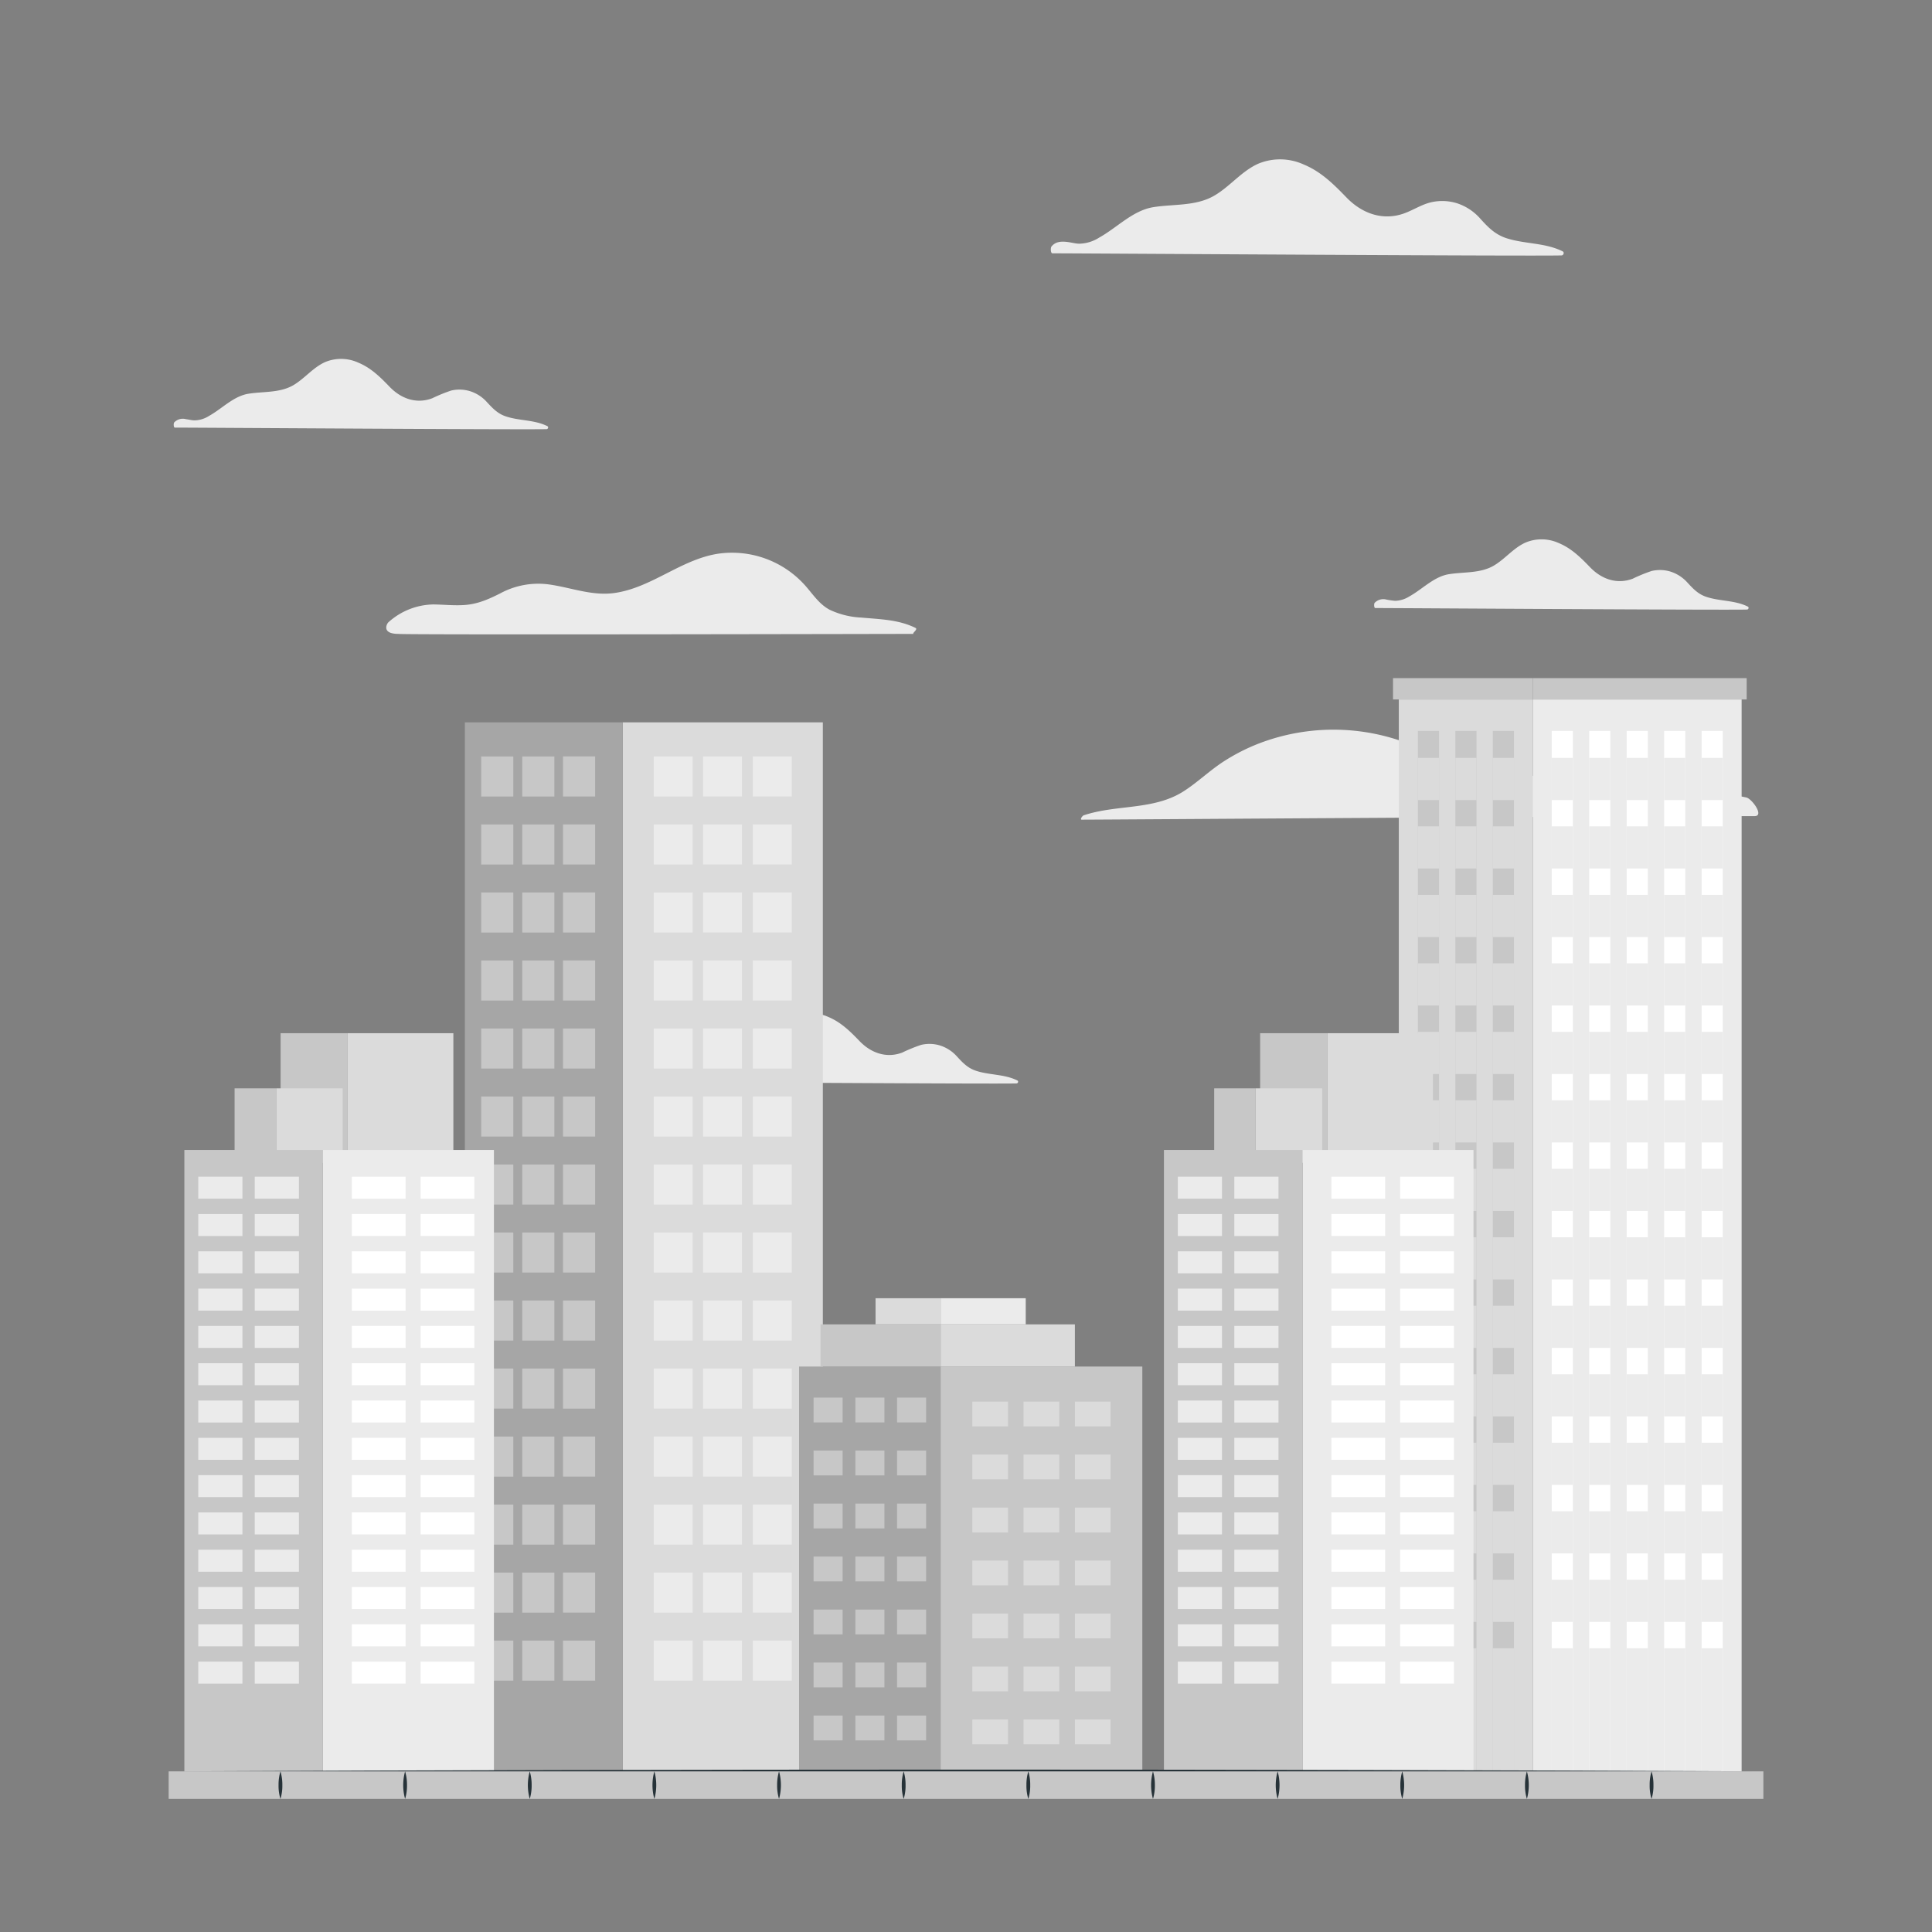 <svg xmlns="http://www.w3.org/2000/svg" viewBox="0 0 500 500"><rect x="0" y="0" width="500" height="500" fill="#808080" stroke="none"/><g id="freepik--background-complete--inject-36"><path d="M279.93,212.13c5.27,0,137-.92,174.15-.92,2.6,0-.69-4.5-2.13-4.82-4.57-1-9.33-1-14-1.53a45.79,45.79,0,0,1-13.33-3.34c-3.66-1.55-7.31-3.33-11.27-4-7.67-1.2-14.39,3-21.58,4.78a16.28,16.28,0,0,1-13.06-1.78c-3.32-2-6.34-4.38-9.82-6.14a53.86,53.86,0,0,0-43-2,50.33,50.33,0,0,0-9.41,4.82c-3.51,2.3-6.54,5.25-10.06,7.52-7.8,5.05-17.44,3.41-26,6.3C280,211.25,279.47,212.13,279.93,212.13Z" style="fill:#ebebeb"></path><path d="M272.36,65.56c7,0,124.37.77,131.75.54.53,0,.82-.8.29-1.06-4.65-2.3-9.93-1.84-14.76-3.47-2.84-1-4.59-2.82-6.56-5a13.64,13.64,0,0,0-6.11-4,12.93,12.93,0,0,0-6.65-.21c-2.39.57-4.45,1.93-6.73,2.79-5.64,2.13-11.12.11-15.14-4.06-3.33-3.44-6.59-6.69-11.1-8.54a14.74,14.74,0,0,0-11.77-.16c-4.3,1.95-7.26,5.87-11.3,8.23-4.8,2.8-10.53,2.14-15.83,3s-9.36,5.31-14,7.88a10,10,0,0,1-5.07,1.57c-1,0-2.05-.31-3.08-.44-1.6-.2-3.12-.15-4.19,1.18C271.85,64.18,271.9,65.56,272.36,65.56Z" style="fill:#ebebeb"></path><path d="M45.25,110.66c5.09,0,90.81.57,96.19.4.39,0,.6-.58.21-.78-3.39-1.68-7.24-1.34-10.77-2.53-2.08-.7-3.35-2.06-4.8-3.61a9.81,9.81,0,0,0-4.46-2.91,9.39,9.39,0,0,0-4.85-.16,42,42,0,0,0-4.91,2c-4.12,1.56-8.12.08-11.06-3-2.42-2.51-4.81-4.88-8.1-6.23a10.74,10.74,0,0,0-8.59-.12c-3.14,1.42-5.3,4.29-8.25,6-3.5,2-7.69,1.56-11.56,2.18s-6.83,3.87-10.22,5.75a7.21,7.21,0,0,1-3.7,1.14c-.76,0-1.5-.22-2.25-.31a3.07,3.07,0,0,0-3.06.86C44.88,109.66,44.92,110.66,45.25,110.66Z" style="fill:#ebebeb"></path><path d="M355.93,157.36c5.09,0,90.8.56,96.19.39.39,0,.59-.58.21-.77-3.4-1.68-7.25-1.34-10.78-2.53-2.07-.7-3.35-2.06-4.79-3.62a10,10,0,0,0-4.46-2.91,9.43,9.43,0,0,0-4.86-.15,40.87,40.87,0,0,0-4.9,2c-4.12,1.55-8.12.08-11.06-3-2.43-2.51-4.81-4.88-8.11-6.24a10.76,10.76,0,0,0-8.58-.11c-3.15,1.42-5.3,4.28-8.26,6-3.5,2-7.68,1.56-11.55,2.18s-6.84,3.87-10.23,5.75a7.27,7.27,0,0,1-3.69,1.14,21,21,0,0,1-2.25-.32,3.09,3.09,0,0,0-3.07.87C355.55,156.35,355.59,157.36,355.93,157.36Z" style="fill:#ebebeb"></path><path d="M166.88,280c5.09,0,90.81.56,96.19.39.39,0,.6-.58.21-.77-3.39-1.68-7.25-1.34-10.77-2.53-2.08-.7-3.36-2.06-4.8-3.62a9.89,9.89,0,0,0-4.46-2.91,9.39,9.39,0,0,0-4.85-.15,40.34,40.34,0,0,0-4.91,2c-4.12,1.55-8.12.07-11.06-3-2.42-2.51-4.81-4.88-8.1-6.24a10.78,10.78,0,0,0-8.59-.11c-3.14,1.42-5.3,4.28-8.25,6-3.51,2-7.69,1.56-11.56,2.18s-6.83,3.87-10.22,5.74a7.22,7.22,0,0,1-3.7,1.15,21.37,21.37,0,0,1-2.25-.32,3.09,3.09,0,0,0-3.06.86C166.51,279,166.55,280,166.88,280Z" style="fill:#ebebeb"></path><path d="M103.13,164.05c.1.29,135.09,0,133.39,0-.78,0,1.18-1.16.42-1.54-4.4-2.18-9.2-2.24-14-2.68a21.51,21.51,0,0,1-8.17-2c-2.55-1.33-4.13-3.65-5.94-5.78a25.36,25.36,0,0,0-23.05-8.74c-9.6,1.51-17.17,8.82-26.78,10.16-5.78.81-11.24-1.42-16.88-2.21a20.63,20.63,0,0,0-12.68,2.32c-3,1.51-5.86,2.78-9.3,3-2.65.18-5.3-.12-8-.15a17.78,17.78,0,0,0-11.69,4.68C100.08,161.52,98.72,164.05,103.13,164.05Z" style="fill:#ebebeb"></path><rect x="161.15" y="186.95" width="51.8" height="271.51" transform="translate(374.1 645.4) rotate(180)" style="fill:#dbdbdb"></rect><rect x="194.84" y="195.77" width="10.07" height="10.37" transform="translate(399.75 401.9) rotate(180)" style="fill:#ebebeb"></rect><rect x="181.96" y="195.77" width="10.07" height="10.37" transform="translate(373.99 401.9) rotate(180)" style="fill:#ebebeb"></rect><rect x="194.84" y="213.37" width="10.07" height="10.37" transform="translate(399.75 437.1) rotate(180)" style="fill:#ebebeb"></rect><rect x="181.96" y="213.37" width="10.07" height="10.37" transform="translate(373.99 437.1) rotate(180)" style="fill:#ebebeb"></rect><rect x="194.84" y="230.97" width="10.07" height="10.37" transform="translate(399.75 472.3) rotate(180)" style="fill:#ebebeb"></rect><rect x="181.96" y="230.97" width="10.07" height="10.37" transform="translate(373.99 472.3) rotate(180)" style="fill:#ebebeb"></rect><rect x="194.84" y="248.57" width="10.07" height="10.37" transform="translate(399.75 507.5) rotate(180)" style="fill:#ebebeb"></rect><rect x="181.96" y="248.57" width="10.07" height="10.37" transform="translate(373.99 507.5) rotate(180)" style="fill:#ebebeb"></rect><rect x="194.84" y="266.17" width="10.07" height="10.37" transform="translate(399.75 542.71) rotate(180)" style="fill:#ebebeb"></rect><rect x="181.96" y="266.17" width="10.07" height="10.37" transform="translate(373.99 542.71) rotate(180)" style="fill:#ebebeb"></rect><rect x="194.84" y="283.77" width="10.07" height="10.37" transform="translate(399.75 577.91) rotate(180)" style="fill:#ebebeb"></rect><rect x="181.96" y="283.77" width="10.07" height="10.37" transform="translate(373.99 577.91) rotate(180)" style="fill:#ebebeb"></rect><rect x="194.84" y="301.37" width="10.07" height="10.37" transform="translate(399.75 613.11) rotate(180)" style="fill:#ebebeb"></rect><rect x="181.96" y="301.37" width="10.07" height="10.37" transform="translate(373.99 613.11) rotate(180)" style="fill:#ebebeb"></rect><rect x="194.84" y="318.97" width="10.07" height="10.37" transform="translate(399.75 648.31) rotate(180)" style="fill:#ebebeb"></rect><rect x="181.96" y="318.97" width="10.07" height="10.37" transform="translate(373.99 648.31) rotate(180)" style="fill:#ebebeb"></rect><rect x="194.84" y="336.57" width="10.07" height="10.37" transform="translate(399.75 683.51) rotate(180)" style="fill:#ebebeb"></rect><rect x="181.96" y="336.57" width="10.07" height="10.37" transform="translate(373.99 683.51) rotate(180)" style="fill:#ebebeb"></rect><rect x="194.84" y="354.17" width="10.07" height="10.37" transform="translate(399.75 718.72) rotate(180)" style="fill:#ebebeb"></rect><rect x="181.96" y="354.17" width="10.07" height="10.37" transform="translate(373.99 718.72) rotate(180)" style="fill:#ebebeb"></rect><rect x="194.84" y="371.78" width="10.07" height="10.37" transform="translate(399.75 753.92) rotate(180)" style="fill:#ebebeb"></rect><rect x="181.96" y="371.78" width="10.07" height="10.37" transform="translate(373.99 753.92) rotate(180)" style="fill:#ebebeb"></rect><rect x="194.84" y="389.38" width="10.07" height="10.37" transform="translate(399.75 789.12) rotate(180)" style="fill:#ebebeb"></rect><rect x="181.96" y="389.38" width="10.07" height="10.37" transform="translate(373.99 789.12) rotate(180)" style="fill:#ebebeb"></rect><rect x="194.84" y="406.98" width="10.07" height="10.37" transform="translate(399.75 824.32) rotate(180)" style="fill:#ebebeb"></rect><rect x="181.96" y="406.98" width="10.07" height="10.37" transform="translate(373.99 824.32) rotate(180)" style="fill:#ebebeb"></rect><rect x="194.84" y="424.58" width="10.07" height="10.37" transform="translate(399.75 859.53) rotate(180)" style="fill:#ebebeb"></rect><rect x="169.19" y="424.58" width="10.07" height="10.37" style="fill:#ebebeb"></rect><rect x="169.19" y="406.98" width="10.07" height="10.37" style="fill:#ebebeb"></rect><rect x="169.19" y="389.38" width="10.07" height="10.37" style="fill:#ebebeb"></rect><rect x="169.19" y="371.78" width="10.07" height="10.37" style="fill:#ebebeb"></rect><rect x="169.19" y="354.17" width="10.07" height="10.37" style="fill:#ebebeb"></rect><rect x="169.19" y="336.57" width="10.07" height="10.37" style="fill:#ebebeb"></rect><rect x="169.19" y="318.97" width="10.07" height="10.37" style="fill:#ebebeb"></rect><rect x="169.19" y="301.37" width="10.07" height="10.37" style="fill:#ebebeb"></rect><rect x="169.19" y="283.77" width="10.07" height="10.37" style="fill:#ebebeb"></rect><rect x="169.19" y="266.17" width="10.07" height="10.37" style="fill:#ebebeb"></rect><rect x="169.19" y="248.57" width="10.07" height="10.37" style="fill:#ebebeb"></rect><rect x="169.19" y="230.97" width="10.07" height="10.37" style="fill:#ebebeb"></rect><rect x="169.19" y="213.37" width="10.07" height="10.37" style="fill:#ebebeb"></rect><rect x="169.19" y="195.77" width="10.07" height="10.37" style="fill:#ebebeb"></rect><rect x="181.96" y="424.58" width="10.07" height="10.37" transform="translate(373.99 859.53) rotate(180)" style="fill:#ebebeb"></rect><rect x="120.32" y="186.95" width="40.84" height="271.51" transform="translate(281.47 645.4) rotate(180)" style="fill:#a6a6a6"></rect><rect x="124.53" y="424.58" width="8.31" height="10.37" style="fill:#c7c7c7"></rect><rect x="135.16" y="424.58" width="8.31" height="10.37" style="fill:#c7c7c7"></rect><rect x="124.53" y="406.98" width="8.31" height="10.37" style="fill:#c7c7c7"></rect><rect x="135.16" y="406.98" width="8.31" height="10.37" style="fill:#c7c7c7"></rect><rect x="124.53" y="389.38" width="8.31" height="10.37" style="fill:#c7c7c7"></rect><rect x="135.16" y="389.38" width="8.31" height="10.37" style="fill:#c7c7c7"></rect><rect x="124.53" y="371.78" width="8.31" height="10.37" style="fill:#c7c7c7"></rect><rect x="135.16" y="371.78" width="8.31" height="10.37" style="fill:#c7c7c7"></rect><rect x="124.53" y="354.17" width="8.31" height="10.37" style="fill:#c7c7c7"></rect><rect x="135.16" y="354.17" width="8.31" height="10.37" style="fill:#c7c7c7"></rect><rect x="124.53" y="336.57" width="8.31" height="10.37" style="fill:#c7c7c7"></rect><rect x="135.16" y="336.57" width="8.31" height="10.37" style="fill:#c7c7c7"></rect><rect x="124.53" y="318.97" width="8.31" height="10.37" style="fill:#c7c7c7"></rect><rect x="135.16" y="318.97" width="8.31" height="10.37" style="fill:#c7c7c7"></rect><rect x="124.53" y="301.37" width="8.31" height="10.37" style="fill:#c7c7c7"></rect><rect x="135.16" y="301.37" width="8.31" height="10.37" style="fill:#c7c7c7"></rect><rect x="124.53" y="283.77" width="8.31" height="10.37" style="fill:#c7c7c7"></rect><rect x="135.16" y="283.77" width="8.31" height="10.37" style="fill:#c7c7c7"></rect><rect x="124.53" y="266.17" width="8.31" height="10.37" style="fill:#c7c7c7"></rect><rect x="135.16" y="266.17" width="8.31" height="10.37" style="fill:#c7c7c7"></rect><rect x="124.53" y="248.57" width="8.31" height="10.37" style="fill:#c7c7c7"></rect><rect x="135.16" y="248.57" width="8.31" height="10.37" style="fill:#c7c7c7"></rect><rect x="124.53" y="230.97" width="8.31" height="10.37" style="fill:#c7c7c7"></rect><rect x="135.16" y="230.97" width="8.31" height="10.37" style="fill:#c7c7c7"></rect><rect x="124.53" y="213.37" width="8.31" height="10.37" style="fill:#c7c7c7"></rect><rect x="135.16" y="213.37" width="8.31" height="10.37" style="fill:#c7c7c7"></rect><rect x="124.53" y="195.77" width="8.31" height="10.37" style="fill:#c7c7c7"></rect><rect x="145.71" y="195.77" width="8.31" height="10.37" transform="translate(299.73 401.9) rotate(180)" style="fill:#c7c7c7"></rect><rect x="145.71" y="213.37" width="8.31" height="10.37" transform="translate(299.73 437.1) rotate(180)" style="fill:#c7c7c7"></rect><rect x="145.71" y="230.97" width="8.31" height="10.37" transform="translate(299.73 472.3) rotate(180)" style="fill:#c7c7c7"></rect><rect x="145.71" y="248.57" width="8.31" height="10.37" transform="translate(299.73 507.5) rotate(180)" style="fill:#c7c7c7"></rect><rect x="145.71" y="266.17" width="8.31" height="10.37" transform="translate(299.73 542.71) rotate(180)" style="fill:#c7c7c7"></rect><rect x="145.71" y="283.77" width="8.31" height="10.37" transform="translate(299.73 577.91) rotate(180)" style="fill:#c7c7c7"></rect><rect x="145.71" y="301.37" width="8.31" height="10.37" transform="translate(299.73 613.11) rotate(180)" style="fill:#c7c7c7"></rect><rect x="145.71" y="318.97" width="8.31" height="10.37" transform="translate(299.73 648.31) rotate(180)" style="fill:#c7c7c7"></rect><rect x="145.71" y="336.57" width="8.31" height="10.37" transform="translate(299.73 683.51) rotate(180)" style="fill:#c7c7c7"></rect><rect x="145.71" y="354.17" width="8.31" height="10.37" transform="translate(299.73 718.72) rotate(180)" style="fill:#c7c7c7"></rect><rect x="145.71" y="371.78" width="8.31" height="10.37" transform="translate(299.73 753.92) rotate(180)" style="fill:#c7c7c7"></rect><rect x="145.71" y="389.38" width="8.31" height="10.37" transform="translate(299.73 789.12) rotate(180)" style="fill:#c7c7c7"></rect><rect x="145.71" y="406.98" width="8.31" height="10.37" transform="translate(299.73 824.32) rotate(180)" style="fill:#c7c7c7"></rect><rect x="145.71" y="424.58" width="8.31" height="10.37" transform="translate(299.73 859.53) rotate(180)" style="fill:#c7c7c7"></rect><rect x="135.16" y="195.77" width="8.31" height="10.37" style="fill:#c7c7c7"></rect><rect x="396.7" y="181.02" width="54.03" height="277.43" style="fill:#ebebeb"></rect><rect x="396.7" y="175.5" width="55.33" height="5.52" transform="translate(848.74 356.52) rotate(180)" style="fill:#c7c7c7"></rect><rect x="440.38" y="189.16" width="5.47" height="269.29" style="fill:#fff"></rect><rect x="430.68" y="189.16" width="5.47" height="269.29" style="fill:#fff"></rect><rect x="420.98" y="189.16" width="5.47" height="269.29" style="fill:#fff"></rect><rect x="411.29" y="189.16" width="5.47" height="269.29" style="fill:#fff"></rect><rect x="401.59" y="189.16" width="5.47" height="269.29" style="fill:#fff"></rect><rect x="440.38" y="196.14" width="5.47" height="10.91" transform="translate(886.23 403.2) rotate(180)" style="fill:#ebebeb"></rect><rect x="430.68" y="196.14" width="5.47" height="10.91" transform="translate(866.83 403.2) rotate(180)" style="fill:#ebebeb"></rect><rect x="420.98" y="196.14" width="5.47" height="10.91" transform="translate(847.44 403.2) rotate(180)" style="fill:#ebebeb"></rect><rect x="411.29" y="196.14" width="5.47" height="10.91" transform="translate(828.04 403.2) rotate(180)" style="fill:#ebebeb"></rect><rect x="401.59" y="196.14" width="5.47" height="10.91" transform="translate(808.65 403.2) rotate(180)" style="fill:#ebebeb"></rect><rect x="440.38" y="213.87" width="5.47" height="10.91" transform="translate(886.23 438.64) rotate(180)" style="fill:#ebebeb"></rect><rect x="430.68" y="213.87" width="5.47" height="10.91" transform="translate(866.83 438.64) rotate(180)" style="fill:#ebebeb"></rect><rect x="420.98" y="213.87" width="5.47" height="10.91" transform="translate(847.44 438.64) rotate(180)" style="fill:#ebebeb"></rect><rect x="411.29" y="213.87" width="5.47" height="10.91" transform="translate(828.04 438.64) rotate(180)" style="fill:#ebebeb"></rect><rect x="401.59" y="213.87" width="5.47" height="10.91" transform="translate(808.65 438.64) rotate(180)" style="fill:#ebebeb"></rect><rect x="440.38" y="231.59" width="5.47" height="10.91" transform="translate(886.23 474.09) rotate(180)" style="fill:#ebebeb"></rect><rect x="430.68" y="231.59" width="5.47" height="10.91" transform="translate(866.83 474.09) rotate(180)" style="fill:#ebebeb"></rect><rect x="420.98" y="231.59" width="5.47" height="10.91" transform="translate(847.44 474.09) rotate(180)" style="fill:#ebebeb"></rect><rect x="411.29" y="231.59" width="5.47" height="10.91" transform="translate(828.04 474.09) rotate(180)" style="fill:#ebebeb"></rect><rect x="401.59" y="231.59" width="5.47" height="10.91" transform="translate(808.65 474.09) rotate(180)" style="fill:#ebebeb"></rect><rect x="440.38" y="249.32" width="5.47" height="10.91" transform="translate(886.23 509.54) rotate(180)" style="fill:#ebebeb"></rect><rect x="430.68" y="249.32" width="5.47" height="10.91" transform="translate(866.83 509.54) rotate(180)" style="fill:#ebebeb"></rect><rect x="420.98" y="249.32" width="5.47" height="10.91" transform="translate(847.44 509.54) rotate(180)" style="fill:#ebebeb"></rect><rect x="411.29" y="249.32" width="5.47" height="10.91" transform="translate(828.04 509.54) rotate(180)" style="fill:#ebebeb"></rect><rect x="401.59" y="249.32" width="5.47" height="10.91" transform="translate(808.65 509.54) rotate(180)" style="fill:#ebebeb"></rect><rect x="440.38" y="267.04" width="5.47" height="10.91" transform="translate(886.23 544.99) rotate(180)" style="fill:#ebebeb"></rect><rect x="430.68" y="267.04" width="5.47" height="10.91" transform="translate(866.83 544.99) rotate(180)" style="fill:#ebebeb"></rect><rect x="420.98" y="267.04" width="5.47" height="10.91" transform="translate(847.44 544.99) rotate(180)" style="fill:#ebebeb"></rect><rect x="411.29" y="267.04" width="5.47" height="10.91" transform="translate(828.04 544.99) rotate(180)" style="fill:#ebebeb"></rect><rect x="401.59" y="267.04" width="5.47" height="10.91" transform="translate(808.65 544.99) rotate(180)" style="fill:#ebebeb"></rect><rect x="440.38" y="284.77" width="5.47" height="10.91" transform="translate(886.23 580.44) rotate(180)" style="fill:#ebebeb"></rect><rect x="430.68" y="284.77" width="5.47" height="10.91" transform="translate(866.83 580.44) rotate(180)" style="fill:#ebebeb"></rect><rect x="420.98" y="284.77" width="5.47" height="10.91" transform="translate(847.44 580.44) rotate(180)" style="fill:#ebebeb"></rect><rect x="411.29" y="284.77" width="5.47" height="10.91" transform="translate(828.04 580.44) rotate(180)" style="fill:#ebebeb"></rect><rect x="401.59" y="284.77" width="5.47" height="10.91" transform="translate(808.65 580.44) rotate(180)" style="fill:#ebebeb"></rect><rect x="440.38" y="302.49" width="5.47" height="10.91" transform="translate(886.23 615.88) rotate(180)" style="fill:#ebebeb"></rect><rect x="430.68" y="302.49" width="5.47" height="10.91" transform="translate(866.83 615.88) rotate(180)" style="fill:#ebebeb"></rect><rect x="420.98" y="302.49" width="5.47" height="10.91" transform="translate(847.44 615.88) rotate(180)" style="fill:#ebebeb"></rect><rect x="411.29" y="302.49" width="5.47" height="10.91" transform="translate(828.04 615.88) rotate(180)" style="fill:#ebebeb"></rect><rect x="401.59" y="302.49" width="5.47" height="10.91" transform="translate(808.65 615.88) rotate(180)" style="fill:#ebebeb"></rect><rect x="440.38" y="320.21" width="5.47" height="10.91" transform="translate(886.23 651.33) rotate(180)" style="fill:#ebebeb"></rect><rect x="430.68" y="320.21" width="5.47" height="10.91" transform="translate(866.83 651.33) rotate(180)" style="fill:#ebebeb"></rect><rect x="420.98" y="320.21" width="5.47" height="10.91" transform="translate(847.44 651.33) rotate(180)" style="fill:#ebebeb"></rect><rect x="411.29" y="320.21" width="5.47" height="10.91" transform="translate(828.04 651.33) rotate(180)" style="fill:#ebebeb"></rect><rect x="401.59" y="320.21" width="5.47" height="10.91" transform="translate(808.65 651.33) rotate(180)" style="fill:#ebebeb"></rect><rect x="440.38" y="337.94" width="5.47" height="10.91" transform="translate(886.23 686.78) rotate(180)" style="fill:#ebebeb"></rect><rect x="430.68" y="337.94" width="5.47" height="10.91" transform="translate(866.83 686.78) rotate(180)" style="fill:#ebebeb"></rect><rect x="420.98" y="337.94" width="5.47" height="10.91" transform="translate(847.44 686.78) rotate(180)" style="fill:#ebebeb"></rect><rect x="411.29" y="337.94" width="5.47" height="10.91" transform="translate(828.04 686.78) rotate(180)" style="fill:#ebebeb"></rect><rect x="401.59" y="337.94" width="5.47" height="10.91" transform="translate(808.65 686.78) rotate(180)" style="fill:#ebebeb"></rect><rect x="440.38" y="355.66" width="5.47" height="10.91" transform="translate(886.23 722.23) rotate(180)" style="fill:#ebebeb"></rect><rect x="430.68" y="355.66" width="5.47" height="10.91" transform="translate(866.83 722.23) rotate(180)" style="fill:#ebebeb"></rect><rect x="420.98" y="355.66" width="5.47" height="10.91" transform="translate(847.44 722.23) rotate(180)" style="fill:#ebebeb"></rect><rect x="411.29" y="355.66" width="5.47" height="10.91" transform="translate(828.04 722.23) rotate(180)" style="fill:#ebebeb"></rect><rect x="401.59" y="355.66" width="5.47" height="10.91" transform="translate(808.65 722.23) rotate(180)" style="fill:#ebebeb"></rect><rect x="440.38" y="373.39" width="5.47" height="10.91" transform="translate(886.23 757.68) rotate(180)" style="fill:#ebebeb"></rect><rect x="430.68" y="373.39" width="5.47" height="10.91" transform="translate(866.83 757.68) rotate(180)" style="fill:#ebebeb"></rect><rect x="420.98" y="373.39" width="5.47" height="10.91" transform="translate(847.44 757.68) rotate(180)" style="fill:#ebebeb"></rect><rect x="411.29" y="373.39" width="5.47" height="10.91" transform="translate(828.04 757.68) rotate(180)" style="fill:#ebebeb"></rect><rect x="401.59" y="373.39" width="5.47" height="10.91" transform="translate(808.65 757.68) rotate(180)" style="fill:#ebebeb"></rect><rect x="440.38" y="391.11" width="5.47" height="10.91" transform="translate(886.23 793.13) rotate(180)" style="fill:#ebebeb"></rect><rect x="430.68" y="391.11" width="5.47" height="10.91" transform="translate(866.83 793.13) rotate(180)" style="fill:#ebebeb"></rect><rect x="420.98" y="391.11" width="5.47" height="10.91" transform="translate(847.44 793.13) rotate(180)" style="fill:#ebebeb"></rect><rect x="411.29" y="391.11" width="5.47" height="10.91" transform="translate(828.04 793.13) rotate(180)" style="fill:#ebebeb"></rect><rect x="401.59" y="391.11" width="5.47" height="10.91" transform="translate(808.65 793.13) rotate(180)" style="fill:#ebebeb"></rect><rect x="440.38" y="408.83" width="5.47" height="10.91" transform="translate(886.23 828.57) rotate(180)" style="fill:#ebebeb"></rect><rect x="430.68" y="408.83" width="5.47" height="10.91" transform="translate(866.83 828.57) rotate(180)" style="fill:#ebebeb"></rect><rect x="420.98" y="408.83" width="5.47" height="10.91" transform="translate(847.44 828.57) rotate(180)" style="fill:#ebebeb"></rect><rect x="411.29" y="408.83" width="5.47" height="10.91" transform="translate(828.04 828.57) rotate(180)" style="fill:#ebebeb"></rect><rect x="401.59" y="408.83" width="5.47" height="10.91" transform="translate(808.65 828.57) rotate(180)" style="fill:#ebebeb"></rect><rect x="440.38" y="426.56" width="5.47" height="31.9" style="fill:#ebebeb"></rect><rect x="430.68" y="426.56" width="5.47" height="31.9" style="fill:#ebebeb"></rect><rect x="420.98" y="426.56" width="5.47" height="31.9" style="fill:#ebebeb"></rect><rect x="411.29" y="426.56" width="5.47" height="31.9" style="fill:#ebebeb"></rect><rect x="401.59" y="426.56" width="5.47" height="31.9" style="fill:#ebebeb"></rect><rect x="362.01" y="181.02" width="34.69" height="277.43" style="fill:#dbdbdb"></rect><rect x="360.51" y="175.5" width="36.19" height="5.52" transform="translate(757.21 356.52) rotate(180)" style="fill:#c7c7c7"></rect><rect x="386.34" y="189.16" width="5.47" height="269.29" style="fill:#c7c7c7"></rect><rect x="376.65" y="189.16" width="5.47" height="269.29" style="fill:#c7c7c7"></rect><rect x="366.95" y="189.16" width="5.47" height="269.29" style="fill:#c7c7c7"></rect><rect x="386.34" y="196.14" width="5.47" height="10.91" transform="translate(778.16 403.2) rotate(180)" style="fill:#dbdbdb"></rect><rect x="376.65" y="196.14" width="5.47" height="10.91" transform="translate(758.77 403.2) rotate(180)" style="fill:#dbdbdb"></rect><rect x="366.95" y="196.14" width="5.47" height="10.91" transform="translate(739.37 403.2) rotate(180)" style="fill:#dbdbdb"></rect><rect x="386.34" y="213.87" width="5.47" height="10.91" transform="translate(778.16 438.64) rotate(180)" style="fill:#dbdbdb"></rect><rect x="376.65" y="213.87" width="5.47" height="10.91" transform="translate(758.77 438.64) rotate(180)" style="fill:#dbdbdb"></rect><rect x="366.95" y="213.87" width="5.47" height="10.91" transform="translate(739.37 438.64) rotate(180)" style="fill:#dbdbdb"></rect><rect x="386.34" y="231.59" width="5.47" height="10.91" transform="translate(778.16 474.09) rotate(180)" style="fill:#dbdbdb"></rect><rect x="376.65" y="231.59" width="5.47" height="10.91" transform="translate(758.77 474.09) rotate(180)" style="fill:#dbdbdb"></rect><rect x="366.95" y="231.59" width="5.47" height="10.91" transform="translate(739.37 474.09) rotate(180)" style="fill:#dbdbdb"></rect><rect x="386.34" y="249.32" width="5.47" height="10.91" transform="translate(778.16 509.54) rotate(180)" style="fill:#dbdbdb"></rect><rect x="376.65" y="249.32" width="5.47" height="10.91" transform="translate(758.77 509.54) rotate(180)" style="fill:#dbdbdb"></rect><rect x="366.95" y="249.32" width="5.47" height="10.91" transform="translate(739.37 509.54) rotate(180)" style="fill:#dbdbdb"></rect><rect x="386.34" y="267.04" width="5.47" height="10.91" transform="translate(778.16 544.99) rotate(180)" style="fill:#dbdbdb"></rect><rect x="376.65" y="267.04" width="5.47" height="10.91" transform="translate(758.77 544.99) rotate(180)" style="fill:#dbdbdb"></rect><rect x="366.95" y="267.04" width="5.47" height="10.91" transform="translate(739.37 544.99) rotate(180)" style="fill:#dbdbdb"></rect><rect x="386.34" y="284.77" width="5.47" height="10.91" transform="translate(778.16 580.44) rotate(180)" style="fill:#dbdbdb"></rect><rect x="376.65" y="284.77" width="5.47" height="10.91" transform="translate(758.77 580.44) rotate(180)" style="fill:#dbdbdb"></rect><rect x="366.95" y="284.77" width="5.47" height="10.91" transform="translate(739.37 580.44) rotate(180)" style="fill:#dbdbdb"></rect><rect x="386.34" y="302.49" width="5.47" height="10.91" transform="translate(778.16 615.88) rotate(180)" style="fill:#dbdbdb"></rect><rect x="376.65" y="302.49" width="5.47" height="10.91" transform="translate(758.77 615.88) rotate(180)" style="fill:#dbdbdb"></rect><rect x="366.95" y="302.49" width="5.47" height="10.91" transform="translate(739.37 615.88) rotate(180)" style="fill:#dbdbdb"></rect><rect x="386.34" y="320.21" width="5.47" height="10.91" transform="translate(778.16 651.33) rotate(180)" style="fill:#dbdbdb"></rect><rect x="376.65" y="320.21" width="5.47" height="10.91" transform="translate(758.77 651.33) rotate(180)" style="fill:#dbdbdb"></rect><rect x="366.95" y="320.21" width="5.47" height="10.91" transform="translate(739.37 651.33) rotate(180)" style="fill:#dbdbdb"></rect><rect x="386.34" y="337.94" width="5.47" height="10.91" transform="translate(778.16 686.78) rotate(180)" style="fill:#dbdbdb"></rect><rect x="376.65" y="337.94" width="5.47" height="10.91" transform="translate(758.77 686.78) rotate(180)" style="fill:#dbdbdb"></rect><rect x="366.95" y="337.94" width="5.47" height="10.91" transform="translate(739.37 686.78) rotate(180)" style="fill:#dbdbdb"></rect><rect x="386.34" y="355.66" width="5.47" height="10.91" transform="translate(778.16 722.23) rotate(180)" style="fill:#dbdbdb"></rect><rect x="376.65" y="355.66" width="5.47" height="10.91" transform="translate(758.77 722.23) rotate(180)" style="fill:#dbdbdb"></rect><rect x="366.95" y="355.66" width="5.47" height="10.91" transform="translate(739.37 722.23) rotate(180)" style="fill:#dbdbdb"></rect><rect x="386.34" y="373.39" width="5.47" height="10.91" transform="translate(778.16 757.68) rotate(180)" style="fill:#dbdbdb"></rect><rect x="376.65" y="373.39" width="5.47" height="10.91" transform="translate(758.77 757.68) rotate(180)" style="fill:#dbdbdb"></rect><rect x="366.95" y="373.39" width="5.47" height="10.91" transform="translate(739.37 757.68) rotate(180)" style="fill:#dbdbdb"></rect><rect x="386.34" y="391.11" width="5.47" height="10.91" transform="translate(778.16 793.13) rotate(180)" style="fill:#dbdbdb"></rect><rect x="376.65" y="391.11" width="5.47" height="10.91" transform="translate(758.77 793.13) rotate(180)" style="fill:#dbdbdb"></rect><rect x="366.95" y="391.11" width="5.47" height="10.91" transform="translate(739.37 793.13) rotate(180)" style="fill:#dbdbdb"></rect><rect x="386.34" y="408.83" width="5.47" height="10.91" transform="translate(778.16 828.57) rotate(180)" style="fill:#dbdbdb"></rect><rect x="376.65" y="408.83" width="5.47" height="10.91" transform="translate(758.77 828.57) rotate(180)" style="fill:#dbdbdb"></rect><rect x="366.95" y="408.83" width="5.47" height="10.91" transform="translate(739.37 828.57) rotate(180)" style="fill:#dbdbdb"></rect><rect x="386.34" y="426.56" width="5.47" height="31.9" style="fill:#dbdbdb"></rect><rect x="376.65" y="426.56" width="5.47" height="31.9" style="fill:#dbdbdb"></rect><rect x="366.95" y="426.56" width="5.47" height="31.9" style="fill:#dbdbdb"></rect><rect x="89.97" y="267.39" width="27.37" height="32.33" transform="translate(207.3 567.11) rotate(180)" style="fill:#dbdbdb"></rect><rect x="72.61" y="267.39" width="17.35" height="33.52" transform="translate(162.58 568.3) rotate(180)" style="fill:#c7c7c7"></rect><rect x="71.46" y="281.67" width="17.22" height="19.24" transform="translate(160.14 582.57) rotate(180)" style="fill:#dbdbdb"></rect><rect x="60.72" y="281.67" width="10.74" height="19.24" transform="translate(132.17 582.57) rotate(180)" style="fill:#c7c7c7"></rect><rect x="83.58" y="297.62" width="44.25" height="160.84" transform="translate(211.41 756.07) rotate(180)" style="fill:#ebebeb"></rect><rect x="108.86" y="304.53" width="13.92" height="5.69" transform="translate(231.63 614.75) rotate(180)" style="fill:#fff"></rect><rect x="91.05" y="304.53" width="13.92" height="5.69" transform="translate(196.02 614.75) rotate(180)" style="fill:#fff"></rect><rect x="108.86" y="314.19" width="13.92" height="5.69" transform="translate(231.63 634.06) rotate(180)" style="fill:#fff"></rect><rect x="91.05" y="314.19" width="13.92" height="5.69" transform="translate(196.02 634.06) rotate(180)" style="fill:#fff"></rect><rect x="108.86" y="323.84" width="13.92" height="5.69" transform="translate(231.63 653.37) rotate(180)" style="fill:#fff"></rect><rect x="91.05" y="323.84" width="13.92" height="5.69" transform="translate(196.02 653.37) rotate(180)" style="fill:#fff"></rect><rect x="108.86" y="333.49" width="13.92" height="5.69" transform="translate(231.63 672.68) rotate(180)" style="fill:#fff"></rect><rect x="91.05" y="333.49" width="13.92" height="5.69" transform="translate(196.02 672.68) rotate(180)" style="fill:#fff"></rect><rect x="108.86" y="343.15" width="13.92" height="5.69" transform="translate(231.63 691.98) rotate(180)" style="fill:#fff"></rect><rect x="91.05" y="343.15" width="13.92" height="5.69" transform="translate(196.02 691.98) rotate(180)" style="fill:#fff"></rect><rect x="108.86" y="352.8" width="13.92" height="5.69" transform="translate(231.63 711.29) rotate(180)" style="fill:#fff"></rect><rect x="91.05" y="352.8" width="13.92" height="5.69" transform="translate(196.02 711.29) rotate(180)" style="fill:#fff"></rect><rect x="108.86" y="362.46" width="13.92" height="5.69" transform="translate(231.63 730.6) rotate(180)" style="fill:#fff"></rect><rect x="91.05" y="362.46" width="13.92" height="5.69" transform="translate(196.02 730.6) rotate(180)" style="fill:#fff"></rect><rect x="108.86" y="372.11" width="13.92" height="5.69" transform="translate(231.63 749.91) rotate(180)" style="fill:#fff"></rect><rect x="91.05" y="372.11" width="13.92" height="5.69" transform="translate(196.02 749.91) rotate(180)" style="fill:#fff"></rect><rect x="108.86" y="381.76" width="13.92" height="5.69" transform="translate(231.63 769.21) rotate(180)" style="fill:#fff"></rect><rect x="91.05" y="381.76" width="13.92" height="5.69" transform="translate(196.02 769.21) rotate(180)" style="fill:#fff"></rect><rect x="108.86" y="391.42" width="13.92" height="5.69" transform="translate(231.63 788.52) rotate(180)" style="fill:#fff"></rect><rect x="91.05" y="391.42" width="13.92" height="5.69" transform="translate(196.02 788.52) rotate(180)" style="fill:#fff"></rect><rect x="108.86" y="401.07" width="13.92" height="5.69" transform="translate(231.63 807.83) rotate(180)" style="fill:#fff"></rect><rect x="91.05" y="401.07" width="13.92" height="5.69" transform="translate(196.02 807.83) rotate(180)" style="fill:#fff"></rect><rect x="108.86" y="410.73" width="13.92" height="5.69" transform="translate(231.63 827.14) rotate(180)" style="fill:#fff"></rect><rect x="91.05" y="410.73" width="13.92" height="5.69" transform="translate(196.02 827.14) rotate(180)" style="fill:#fff"></rect><rect x="108.86" y="420.38" width="13.92" height="5.69" transform="translate(231.63 846.45) rotate(180)" style="fill:#fff"></rect><rect x="91.05" y="420.38" width="13.92" height="5.69" transform="translate(196.02 846.45) rotate(180)" style="fill:#fff"></rect><rect x="108.86" y="430.03" width="13.92" height="5.69" transform="translate(231.63 865.75) rotate(180)" style="fill:#fff"></rect><rect x="91.05" y="430.03" width="13.92" height="5.69" transform="translate(196.02 865.75) rotate(180)" style="fill:#fff"></rect><rect x="47.72" y="297.62" width="35.86" height="160.84" transform="translate(131.29 756.07) rotate(180)" style="fill:#c7c7c7"></rect><rect x="51.31" y="430.03" width="11.43" height="5.69" style="fill:#ebebeb"></rect><rect x="65.93" y="430.03" width="11.43" height="5.69" style="fill:#ebebeb"></rect><rect x="51.31" y="420.38" width="11.43" height="5.69" style="fill:#ebebeb"></rect><rect x="65.93" y="420.38" width="11.43" height="5.69" style="fill:#ebebeb"></rect><rect x="51.31" y="410.73" width="11.43" height="5.69" style="fill:#ebebeb"></rect><rect x="65.93" y="410.73" width="11.43" height="5.69" style="fill:#ebebeb"></rect><rect x="51.31" y="401.07" width="11.43" height="5.69" style="fill:#ebebeb"></rect><rect x="65.93" y="401.07" width="11.43" height="5.69" style="fill:#ebebeb"></rect><rect x="51.31" y="391.42" width="11.43" height="5.69" style="fill:#ebebeb"></rect><rect x="65.93" y="391.42" width="11.43" height="5.69" style="fill:#ebebeb"></rect><rect x="51.31" y="381.76" width="11.43" height="5.69" style="fill:#ebebeb"></rect><rect x="65.93" y="381.76" width="11.43" height="5.69" style="fill:#ebebeb"></rect><rect x="51.31" y="372.11" width="11.43" height="5.69" style="fill:#ebebeb"></rect><rect x="65.93" y="372.11" width="11.43" height="5.69" style="fill:#ebebeb"></rect><rect x="51.31" y="362.46" width="11.43" height="5.69" style="fill:#ebebeb"></rect><rect x="65.93" y="362.46" width="11.43" height="5.69" style="fill:#ebebeb"></rect><rect x="51.31" y="352.8" width="11.43" height="5.69" style="fill:#ebebeb"></rect><rect x="65.93" y="352.8" width="11.43" height="5.69" style="fill:#ebebeb"></rect><rect x="51.31" y="343.15" width="11.43" height="5.69" style="fill:#ebebeb"></rect><rect x="65.93" y="343.15" width="11.43" height="5.69" style="fill:#ebebeb"></rect><rect x="51.31" y="333.49" width="11.43" height="5.69" style="fill:#ebebeb"></rect><rect x="65.93" y="333.49" width="11.43" height="5.69" style="fill:#ebebeb"></rect><rect x="51.31" y="323.84" width="11.43" height="5.69" style="fill:#ebebeb"></rect><rect x="65.93" y="323.84" width="11.43" height="5.69" style="fill:#ebebeb"></rect><rect x="51.31" y="314.19" width="11.43" height="5.69" style="fill:#ebebeb"></rect><rect x="65.93" y="314.19" width="11.43" height="5.69" style="fill:#ebebeb"></rect><rect x="51.31" y="304.53" width="11.43" height="5.69" style="fill:#ebebeb"></rect><rect x="65.93" y="304.53" width="11.43" height="5.69" style="fill:#ebebeb"></rect><rect x="343.48" y="267.39" width="27.37" height="32.33" transform="translate(714.32 567.11) rotate(180)" style="fill:#dbdbdb"></rect><rect x="326.13" y="267.39" width="17.35" height="33.52" transform="translate(669.6 568.3) rotate(180)" style="fill:#c7c7c7"></rect><rect x="324.97" y="281.67" width="17.22" height="19.24" transform="translate(667.16 582.57) rotate(180)" style="fill:#dbdbdb"></rect><rect x="314.23" y="281.67" width="10.74" height="19.24" transform="translate(639.2 582.57) rotate(180)" style="fill:#c7c7c7"></rect><rect x="337.09" y="297.62" width="44.25" height="160.84" transform="translate(718.43 756.07) rotate(180)" style="fill:#ebebeb"></rect><rect x="362.37" y="304.53" width="13.92" height="5.69" transform="translate(738.65 614.75) rotate(180)" style="fill:#fff"></rect><rect x="344.57" y="304.53" width="13.92" height="5.69" transform="translate(703.05 614.75) rotate(180)" style="fill:#fff"></rect><rect x="362.37" y="314.19" width="13.92" height="5.69" transform="translate(738.65 634.06) rotate(180)" style="fill:#fff"></rect><rect x="344.57" y="314.19" width="13.92" height="5.69" transform="translate(703.05 634.06) rotate(180)" style="fill:#fff"></rect><rect x="362.37" y="323.84" width="13.92" height="5.69" transform="translate(738.65 653.37) rotate(180)" style="fill:#fff"></rect><rect x="344.57" y="323.84" width="13.92" height="5.69" transform="translate(703.05 653.37) rotate(180)" style="fill:#fff"></rect><rect x="362.37" y="333.49" width="13.92" height="5.69" transform="translate(738.65 672.68) rotate(180)" style="fill:#fff"></rect><rect x="344.57" y="333.49" width="13.92" height="5.69" transform="translate(703.05 672.68) rotate(180)" style="fill:#fff"></rect><rect x="362.37" y="343.15" width="13.92" height="5.69" transform="translate(738.65 691.98) rotate(180)" style="fill:#fff"></rect><rect x="344.57" y="343.15" width="13.92" height="5.69" transform="translate(703.05 691.98) rotate(180)" style="fill:#fff"></rect><rect x="362.37" y="352.8" width="13.92" height="5.69" transform="translate(738.65 711.29) rotate(180)" style="fill:#fff"></rect><rect x="344.57" y="352.8" width="13.92" height="5.69" transform="translate(703.05 711.29) rotate(180)" style="fill:#fff"></rect><rect x="362.37" y="362.46" width="13.92" height="5.69" transform="translate(738.65 730.6) rotate(180)" style="fill:#fff"></rect><rect x="344.57" y="362.46" width="13.92" height="5.69" transform="translate(703.05 730.6) rotate(180)" style="fill:#fff"></rect><rect x="362.37" y="372.11" width="13.92" height="5.69" transform="translate(738.65 749.91) rotate(180)" style="fill:#fff"></rect><rect x="344.57" y="372.11" width="13.92" height="5.69" transform="translate(703.05 749.91) rotate(180)" style="fill:#fff"></rect><rect x="362.37" y="381.76" width="13.92" height="5.69" transform="translate(738.65 769.21) rotate(180)" style="fill:#fff"></rect><rect x="344.57" y="381.76" width="13.92" height="5.69" transform="translate(703.05 769.21) rotate(180)" style="fill:#fff"></rect><rect x="362.37" y="391.42" width="13.92" height="5.69" transform="translate(738.65 788.52) rotate(180)" style="fill:#fff"></rect><rect x="344.57" y="391.42" width="13.92" height="5.69" transform="translate(703.05 788.52) rotate(180)" style="fill:#fff"></rect><rect x="362.37" y="401.07" width="13.92" height="5.69" transform="translate(738.65 807.83) rotate(180)" style="fill:#fff"></rect><rect x="344.57" y="401.07" width="13.92" height="5.69" transform="translate(703.05 807.83) rotate(180)" style="fill:#fff"></rect><rect x="362.37" y="410.73" width="13.92" height="5.69" transform="translate(738.65 827.14) rotate(180)" style="fill:#fff"></rect><rect x="344.57" y="410.73" width="13.92" height="5.69" transform="translate(703.05 827.14) rotate(180)" style="fill:#fff"></rect><rect x="362.37" y="420.38" width="13.92" height="5.69" transform="translate(738.65 846.45) rotate(180)" style="fill:#fff"></rect><rect x="344.57" y="420.38" width="13.92" height="5.69" transform="translate(703.05 846.45) rotate(180)" style="fill:#fff"></rect><rect x="362.37" y="430.03" width="13.92" height="5.69" transform="translate(738.65 865.75) rotate(180)" style="fill:#fff"></rect><rect x="344.57" y="430.03" width="13.92" height="5.69" transform="translate(703.05 865.75) rotate(180)" style="fill:#fff"></rect><rect x="301.23" y="297.62" width="35.86" height="160.84" transform="translate(638.32 756.07) rotate(180)" style="fill:#c7c7c7"></rect><rect x="304.82" y="430.03" width="11.43" height="5.69" style="fill:#ebebeb"></rect><rect x="319.44" y="430.03" width="11.43" height="5.69" style="fill:#ebebeb"></rect><rect x="304.82" y="420.38" width="11.43" height="5.69" style="fill:#ebebeb"></rect><rect x="319.44" y="420.38" width="11.43" height="5.69" style="fill:#ebebeb"></rect><rect x="304.82" y="410.73" width="11.43" height="5.69" style="fill:#ebebeb"></rect><rect x="319.44" y="410.73" width="11.43" height="5.69" style="fill:#ebebeb"></rect><rect x="304.82" y="401.07" width="11.43" height="5.69" style="fill:#ebebeb"></rect><rect x="319.44" y="401.07" width="11.43" height="5.69" style="fill:#ebebeb"></rect><rect x="304.82" y="391.42" width="11.43" height="5.69" style="fill:#ebebeb"></rect><rect x="319.44" y="391.42" width="11.43" height="5.69" style="fill:#ebebeb"></rect><rect x="304.82" y="381.76" width="11.43" height="5.69" style="fill:#ebebeb"></rect><rect x="319.44" y="381.76" width="11.43" height="5.69" style="fill:#ebebeb"></rect><rect x="304.82" y="372.11" width="11.43" height="5.69" style="fill:#ebebeb"></rect><rect x="319.44" y="372.11" width="11.43" height="5.69" style="fill:#ebebeb"></rect><rect x="304.82" y="362.46" width="11.43" height="5.69" style="fill:#ebebeb"></rect><rect x="319.44" y="362.46" width="11.43" height="5.69" style="fill:#ebebeb"></rect><rect x="304.82" y="352.8" width="11.43" height="5.69" style="fill:#ebebeb"></rect><rect x="319.44" y="352.8" width="11.43" height="5.69" style="fill:#ebebeb"></rect><rect x="304.82" y="343.15" width="11.43" height="5.69" style="fill:#ebebeb"></rect><rect x="319.44" y="343.15" width="11.43" height="5.69" style="fill:#ebebeb"></rect><rect x="304.82" y="333.49" width="11.43" height="5.69" style="fill:#ebebeb"></rect><rect x="319.44" y="333.49" width="11.43" height="5.69" style="fill:#ebebeb"></rect><rect x="304.82" y="323.84" width="11.43" height="5.69" style="fill:#ebebeb"></rect><rect x="319.44" y="323.84" width="11.43" height="5.69" style="fill:#ebebeb"></rect><rect x="304.82" y="314.19" width="11.43" height="5.69" style="fill:#ebebeb"></rect><rect x="319.44" y="314.19" width="11.43" height="5.69" style="fill:#ebebeb"></rect><rect x="304.82" y="304.53" width="11.43" height="5.69" style="fill:#ebebeb"></rect><rect x="319.44" y="304.53" width="11.43" height="5.69" style="fill:#ebebeb"></rect><rect x="243.43" y="353.65" width="52.2" height="104.8" transform="translate(539.06 812.11) rotate(180)" style="fill:#c7c7c7"></rect><rect x="278.18" y="362.72" width="9.24" height="6.42" transform="translate(565.6 731.87) rotate(180)" style="fill:#dbdbdb"></rect><rect x="278.18" y="376.44" width="9.24" height="6.42" transform="translate(565.6 759.3) rotate(180)" style="fill:#dbdbdb"></rect><rect x="278.18" y="390.15" width="9.24" height="6.42" transform="translate(565.6 786.73) rotate(180)" style="fill:#dbdbdb"></rect><rect x="278.18" y="403.87" width="9.24" height="6.42" transform="translate(565.6 814.16) rotate(180)" style="fill:#dbdbdb"></rect><rect x="278.18" y="417.58" width="9.24" height="6.42" transform="translate(565.6 841.59) rotate(180)" style="fill:#dbdbdb"></rect><rect x="278.18" y="431.3" width="9.24" height="6.42" transform="translate(565.6 869.02) rotate(180)" style="fill:#dbdbdb"></rect><rect x="278.18" y="445.01" width="9.24" height="6.42" transform="translate(565.6 896.44) rotate(180)" style="fill:#dbdbdb"></rect><rect x="264.89" y="362.72" width="9.24" height="6.42" transform="translate(539.02 731.87) rotate(180)" style="fill:#dbdbdb"></rect><rect x="264.89" y="376.44" width="9.24" height="6.42" transform="translate(539.02 759.3) rotate(180)" style="fill:#dbdbdb"></rect><rect x="264.89" y="390.15" width="9.24" height="6.42" transform="translate(539.02 786.73) rotate(180)" style="fill:#dbdbdb"></rect><rect x="264.89" y="403.87" width="9.24" height="6.42" transform="translate(539.02 814.16) rotate(180)" style="fill:#dbdbdb"></rect><rect x="264.89" y="417.58" width="9.24" height="6.42" transform="translate(539.02 841.59) rotate(180)" style="fill:#dbdbdb"></rect><rect x="264.89" y="431.3" width="9.24" height="6.42" transform="translate(539.02 869.02) rotate(180)" style="fill:#dbdbdb"></rect><rect x="264.89" y="445.01" width="9.24" height="6.42" transform="translate(539.02 896.44) rotate(180)" style="fill:#dbdbdb"></rect><rect x="251.64" y="362.72" width="9.24" height="6.42" transform="translate(512.51 731.87) rotate(180)" style="fill:#dbdbdb"></rect><rect x="251.64" y="376.44" width="9.24" height="6.42" transform="translate(512.51 759.3) rotate(180)" style="fill:#dbdbdb"></rect><rect x="251.64" y="390.15" width="9.24" height="6.42" transform="translate(512.51 786.73) rotate(180)" style="fill:#dbdbdb"></rect><rect x="251.64" y="403.87" width="9.24" height="6.42" transform="translate(512.51 814.16) rotate(180)" style="fill:#dbdbdb"></rect><rect x="251.64" y="417.58" width="9.24" height="6.42" transform="translate(512.51 841.59) rotate(180)" style="fill:#dbdbdb"></rect><rect x="251.64" y="431.3" width="9.24" height="6.42" transform="translate(512.51 869.02) rotate(180)" style="fill:#dbdbdb"></rect><rect x="251.64" y="445.01" width="9.24" height="6.42" transform="translate(512.51 896.44) rotate(180)" style="fill:#dbdbdb"></rect><rect x="243.43" y="342.73" width="34.75" height="10.92" transform="translate(521.61 696.39) rotate(180)" style="fill:#dbdbdb"></rect><rect x="243.43" y="335.97" width="22.03" height="6.76" transform="translate(508.89 678.71) rotate(180)" style="fill:#ebebeb"></rect><rect x="206.81" y="353.65" width="36.62" height="104.8" transform="translate(450.23 812.11) rotate(180)" style="fill:#a6a6a6"></rect><rect x="210.55" y="443.99" width="7.52" height="6.42" style="fill:#c7c7c7"></rect><rect x="210.55" y="430.27" width="7.52" height="6.42" style="fill:#c7c7c7"></rect><rect x="210.55" y="416.56" width="7.52" height="6.42" style="fill:#c7c7c7"></rect><rect x="210.55" y="402.84" width="7.52" height="6.42" style="fill:#c7c7c7"></rect><rect x="210.55" y="389.13" width="7.52" height="6.42" style="fill:#c7c7c7"></rect><rect x="210.55" y="375.41" width="7.52" height="6.42" style="fill:#c7c7c7"></rect><rect x="210.55" y="361.7" width="7.52" height="6.42" style="fill:#c7c7c7"></rect><rect x="221.37" y="443.99" width="7.52" height="6.42" style="fill:#c7c7c7"></rect><rect x="221.37" y="430.27" width="7.52" height="6.42" style="fill:#c7c7c7"></rect><rect x="221.37" y="416.56" width="7.52" height="6.42" style="fill:#c7c7c7"></rect><rect x="221.37" y="402.84" width="7.52" height="6.42" style="fill:#c7c7c7"></rect><rect x="221.37" y="389.13" width="7.52" height="6.42" style="fill:#c7c7c7"></rect><rect x="221.37" y="375.41" width="7.52" height="6.42" style="fill:#c7c7c7"></rect><rect x="221.37" y="361.7" width="7.52" height="6.42" style="fill:#c7c7c7"></rect><rect x="232.16" y="443.99" width="7.52" height="6.42" style="fill:#c7c7c7"></rect><rect x="232.16" y="430.27" width="7.52" height="6.42" style="fill:#c7c7c7"></rect><rect x="232.16" y="416.56" width="7.52" height="6.42" style="fill:#c7c7c7"></rect><rect x="232.16" y="402.84" width="7.52" height="6.42" style="fill:#c7c7c7"></rect><rect x="232.16" y="389.13" width="7.52" height="6.42" style="fill:#c7c7c7"></rect><rect x="232.16" y="375.41" width="7.52" height="6.42" style="fill:#c7c7c7"></rect><rect x="232.16" y="361.7" width="7.52" height="6.42" style="fill:#c7c7c7"></rect><rect x="212.35" y="342.73" width="31.08" height="10.92" transform="translate(455.78 696.39) rotate(180)" style="fill:#c7c7c7"></rect><rect x="226.59" y="335.97" width="16.84" height="6.76" transform="translate(470.02 678.71) rotate(180)" style="fill:#dbdbdb"></rect></g><g id="freepik--Floor--inject-36"><path d="M45.75,458.43c130.86-.61,277.64-.62,408.5,0-130.86.62-277.64.61-408.5,0Z" style="fill:#263238"></path><rect x="43.65" y="458.43" width="412.71" height="7.13" style="fill:#c7c7c7"></rect><path d="M72.58,458.43a11.88,11.88,0,0,1,.49,3.57,11.5,11.5,0,0,1-.49,3.56,11.5,11.5,0,0,1-.49-3.56A11.88,11.88,0,0,1,72.58,458.43Z" style="fill:#263238"></path><path d="M104.84,458.43a12.2,12.2,0,0,1,.49,3.57,11.81,11.81,0,0,1-.49,3.56,13.21,13.21,0,0,1,0-7.13Z" style="fill:#263238"></path><path d="M137.1,458.43a12.2,12.2,0,0,1,.49,3.57,11.81,11.81,0,0,1-.49,3.56,13.21,13.21,0,0,1,0-7.13Z" style="fill:#263238"></path><path d="M169.35,458.43a13.21,13.21,0,0,1,0,7.13,13.21,13.21,0,0,1,0-7.13Z" style="fill:#263238"></path><path d="M201.61,458.43a13.21,13.21,0,0,1,0,7.13,11.81,11.81,0,0,1-.49-3.56A12.2,12.2,0,0,1,201.61,458.43Z" style="fill:#263238"></path><path d="M233.87,458.43a11.88,11.88,0,0,1,.49,3.57,11.5,11.5,0,0,1-.49,3.56,11.5,11.5,0,0,1-.49-3.56A11.88,11.88,0,0,1,233.87,458.43Z" style="fill:#263238"></path><path d="M266.13,458.43a11.88,11.88,0,0,1,.49,3.57,11.5,11.5,0,0,1-.49,3.56,11.5,11.5,0,0,1-.49-3.56A11.88,11.88,0,0,1,266.13,458.43Z" style="fill:#263238"></path><path d="M298.39,458.43a12.2,12.2,0,0,1,.49,3.57,11.81,11.81,0,0,1-.49,3.56,13.21,13.21,0,0,1,0-7.13Z" style="fill:#263238"></path><path d="M330.65,458.43a13.21,13.21,0,0,1,0,7.13,13.21,13.21,0,0,1,0-7.13Z" style="fill:#263238"></path><path d="M362.9,458.43a13.21,13.21,0,0,1,0,7.13,11.81,11.81,0,0,1-.49-3.56A12.2,12.2,0,0,1,362.9,458.43Z" style="fill:#263238"></path><path d="M395.16,458.43a13.21,13.21,0,0,1,0,7.13,11.81,11.81,0,0,1-.49-3.56A12.2,12.2,0,0,1,395.16,458.43Z" style="fill:#263238"></path><path d="M427.42,458.43a11.88,11.88,0,0,1,.49,3.57,11.5,11.5,0,0,1-.49,3.56,11.5,11.5,0,0,1-.49-3.56A11.88,11.88,0,0,1,427.42,458.43Z" style="fill:#263238"></path></g></svg>
